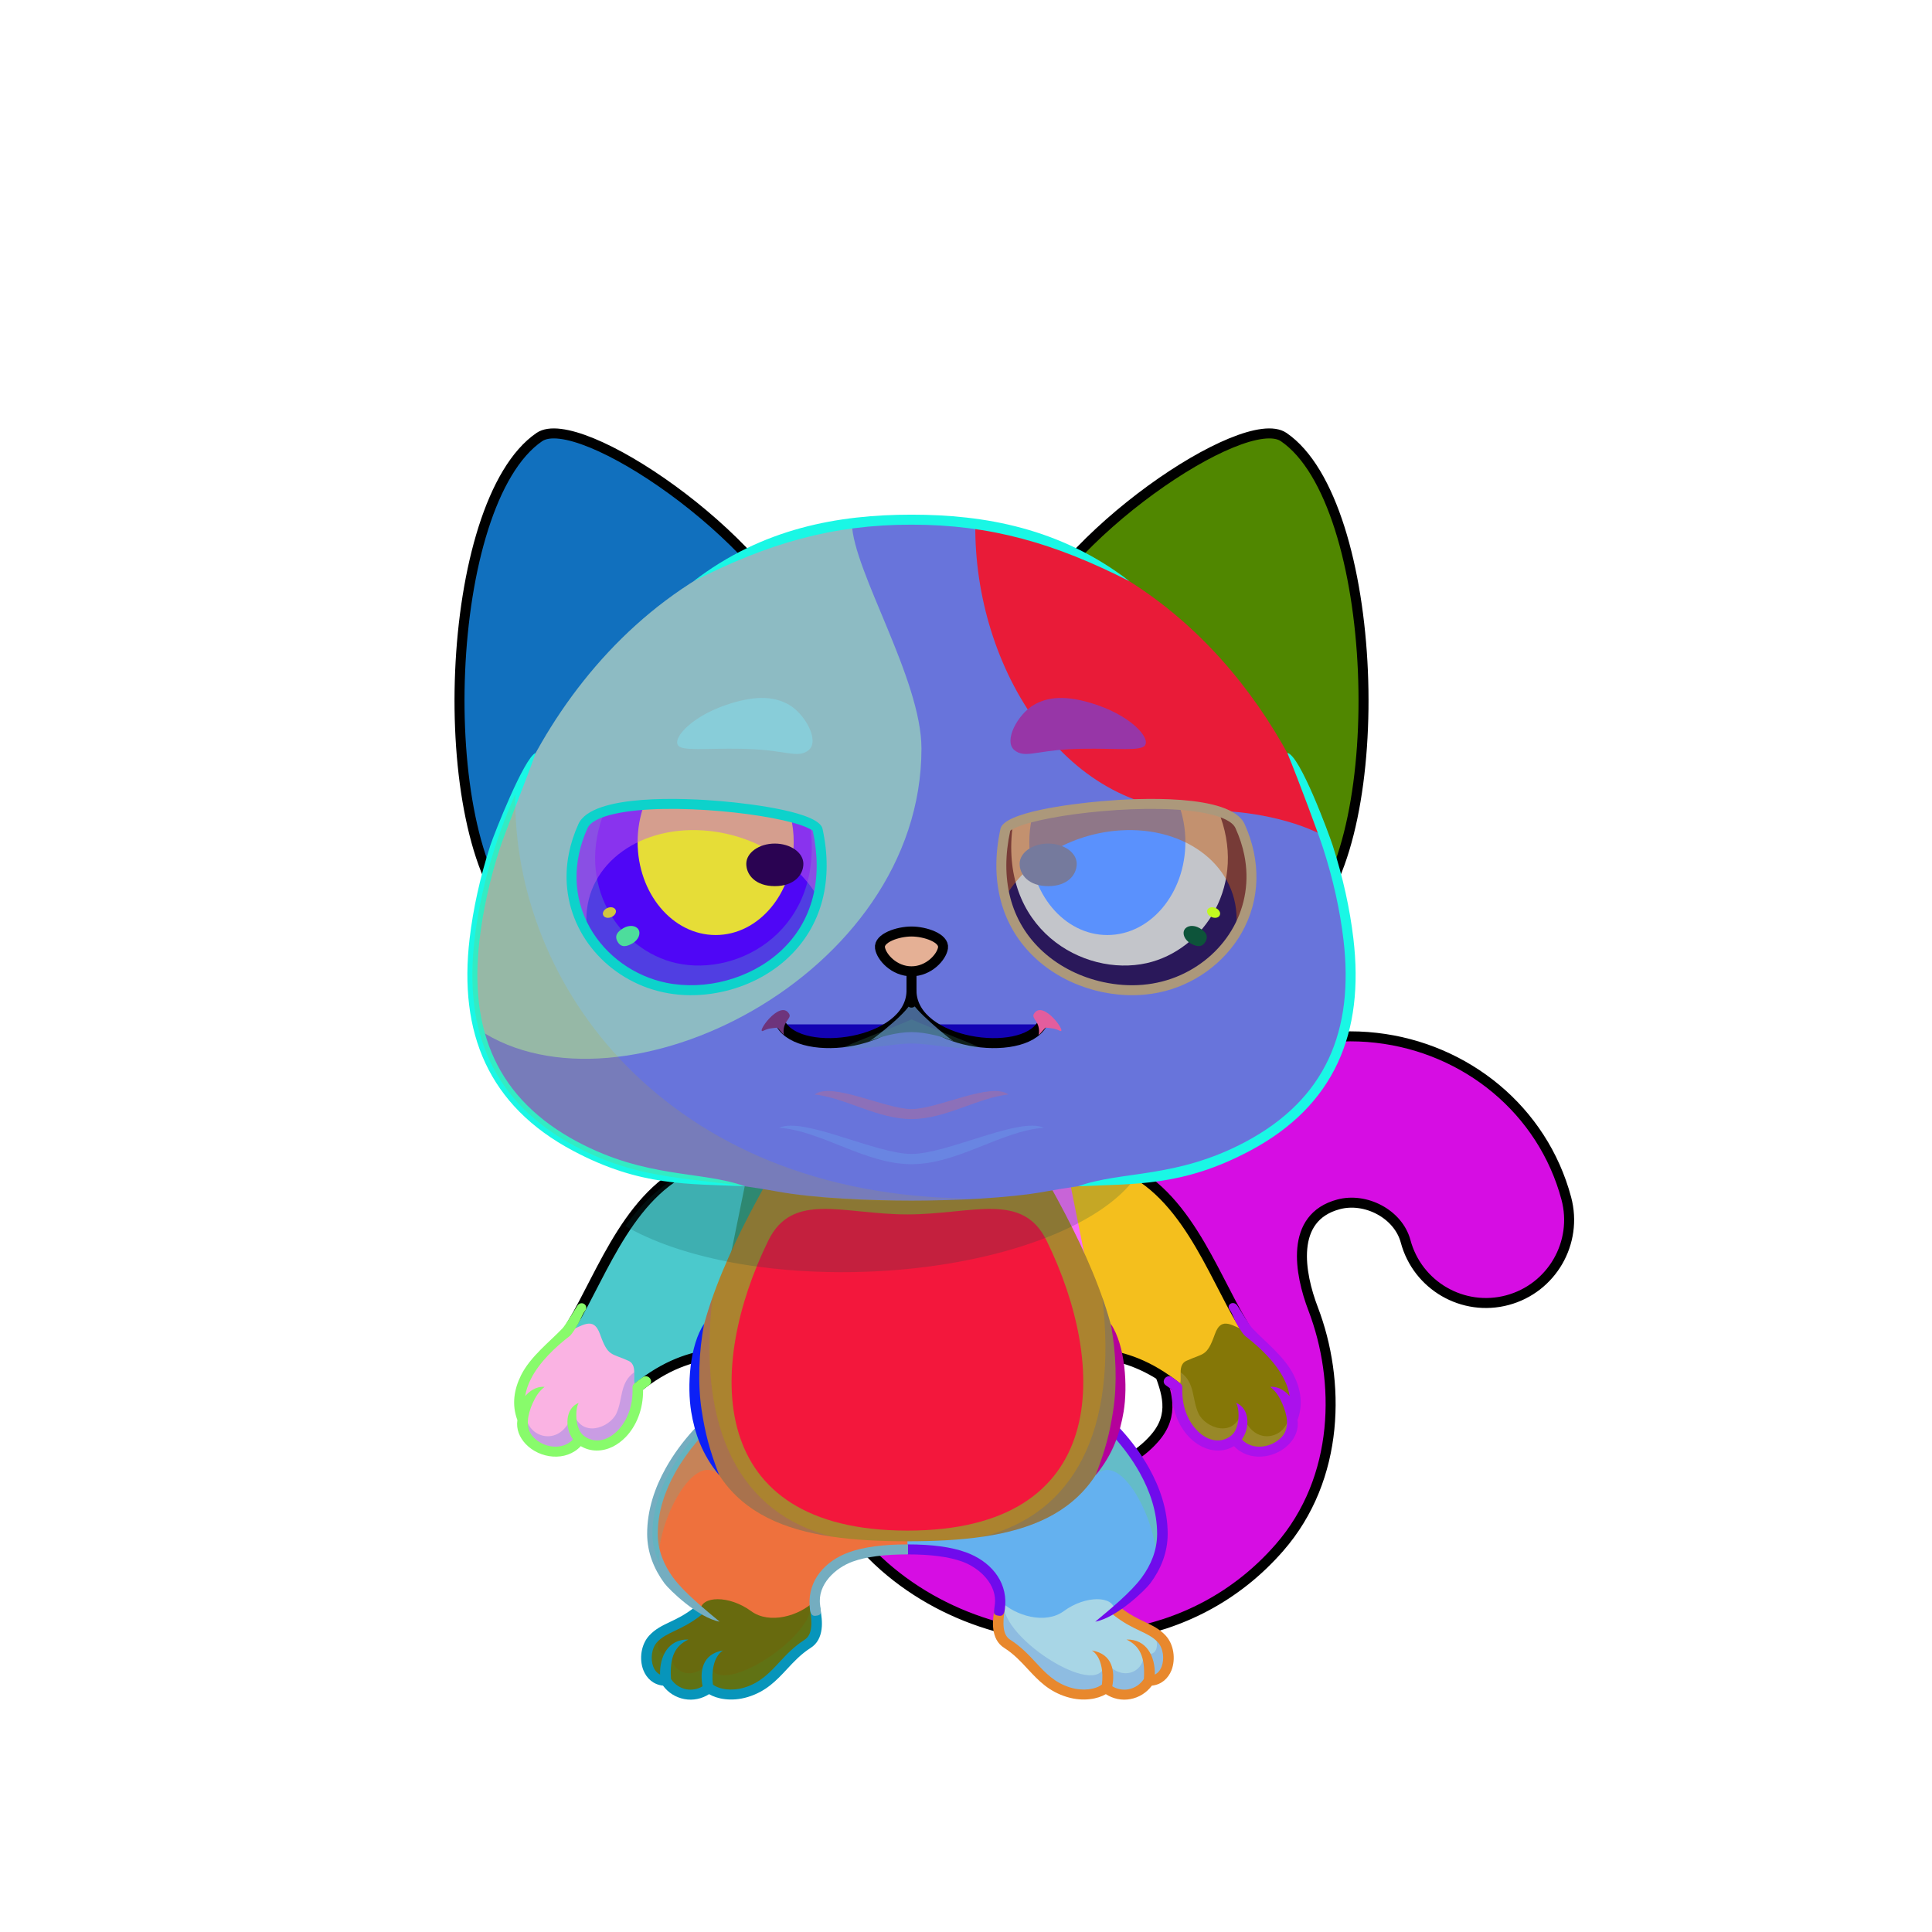 <?xml version="1.0" encoding="UTF-8"?><!DOCTYPE svg PUBLIC "-//W3C//DTD SVG 1.1//EN" "http://www.w3.org/Graphics/SVG/1.1/DTD/svg11.dtd"><!-- Creator: CorelDRAW 2018 (64-Bit) --><svg xmlns="http://www.w3.org/2000/svg" xmlns:xlink="http://www.w3.org/1999/xlink" xml:space="preserve" width="290mm" height="290mm" version="1.1" style="shape-rendering:geometricPrecision; text-rendering:geometricPrecision; image-rendering:optimizeQuality; fill-rule:evenodd; clip-rule:evenodd" viewBox="0 0 29000 29000">
 <defs>
  <style type="text/css">
   <![CDATA[
    .str0 {stroke:black;stroke-width:150;stroke-linecap:round;stroke-linejoin:round;stroke-miterlimit:22.926}
    .fil3 {fill:none}
    .fil41 {fill:white}
    .fil33 {fill:black}
    .fil30 {fill:#1A1A1A}
    .fil42 {fill:black;fill-rule:nonzero}
    .fil5 {fill:black;fill-rule:nonzero}
    .fil29 {fill:black;fill-opacity:0.149}
    .fil2 {fill:black;fill-opacity:0.2}
    .fil21 {fill:#A40E0D;fill-opacity:0.2}
    .fil32 {fill:black;fill-rule:nonzero;fill-opacity:0.2}
    .fil31 {fill:black;fill-rule:nonzero;fill-opacity:0.4}
    .fil40 {fill:black;fill-opacity:0.502}
    .fil14 {fill:url(#id0)}
    .fil11 {fill:url(#id1)}
    .fil35 {fill:url(#id2)}
    .fil45 {fill:url(#id3)}
    .fil39 {fill:url(#id4)}
    .fil34 {fill:url(#id5)}
    .fil43 {fill:url(#id6)}
    .fil37 {fill:url(#id7)}
    .fil44 {fill:url(#id8)}
    .fil38 {fill:url(#id9)}
    .fil36 {fill:url(#id10)}
    .fil26 {fill:url(#id11)}
    .fil28 {fill:url(#id12)}
    .fil8 {fill:url(#id13)}
    .fil4 {fill:url(#id14)}
    .fil6 {fill:url(#id15)}
    .fil18 {fill:url(#id16)}
    .fil23 {fill:url(#id17)}
    .fil27 {fill:url(#id18)}
    .fil7 {fill:url(#id19)}
    .fil0 {fill:url(#id20)}
    .fil10 {fill:url(#id21)}
    .fil13 {fill:url(#id22)}
    .fil1 {fill:url(#id23)}
    .fil16 {fill:url(#id24)}
    .fil9 {fill:url(#id25)}
    .fil15 {fill:url(#id26)}
    .fil25 {fill:url(#id27)}
    .fil20 {fill:url(#id28)}
    .fil22 {fill:url(#id29)}
    .fil19 {fill:url(#id30)}
    .fil12 {fill:url(#id31)}
    .fil24 {fill:url(#id32)}
    .fil17 {fill:url(#id33)}
   ]]>
  </style>
  <linearGradient id="id0" gradientUnits="userSpaceOnUse" x1="7795.38" y1="20829.14" x2="9581.3" y2="20829.14">
   <stop offset="0" style="stop-opacity:1; stop-color:white"/>
   <stop offset="1" style="stop-opacity:1; stop-color:#F8F8F8"/>
  </linearGradient>
  <linearGradient id="id1" gradientUnits="userSpaceOnUse" xlink:href="#id0" x1="17660.62" y1="20829.14" x2="19446.04" y2="20829.14">
  </linearGradient>
  <linearGradient id="id2" gradientUnits="userSpaceOnUse" x1="18278.72" y1="13541.78" x2="15239.28" y2="13177.4">
   <stop offset="0" style="stop-opacity:1; stop-color:black"/>
   <stop offset="1" style="stop-opacity:1; stop-color:#3D250E"/>
  </linearGradient>
  <linearGradient id="id3" gradientUnits="userSpaceOnUse" x1="10426.49" y1="12097.66" x2="11058.21" y2="14004.3">
   <stop offset="0" style="stop-opacity:1; stop-color:black"/>
   <stop offset="0.412" style="stop-opacity:1; stop-color:#260829"/>
   <stop offset="1" style="stop-opacity:1; stop-color:#4D00E6"/>
  </linearGradient>
  <linearGradient id="id4" gradientUnits="userSpaceOnUse" xlink:href="#id3" x1="16937.51" y1="12097.66" x2="16305.79" y2="14004.3">
  </linearGradient>
  <linearGradient id="id5" gradientUnits="userSpaceOnUse" xlink:href="#id2" x1="9064" y1="13359.59" x2="12146" y2="13359.59">
  </linearGradient>
  <linearGradient id="id6" gradientUnits="userSpaceOnUse" x1="10804.52" y1="14818.02" x2="10257.02" y2="11905.18">
   <stop offset="0" style="stop-opacity:1; stop-color:#278FD9"/>
   <stop offset="0.529" style="stop-opacity:1; stop-color:#132380"/>
   <stop offset="1" style="stop-opacity:1; stop-color:#230040"/>
  </linearGradient>
  <linearGradient id="id7" gradientUnits="userSpaceOnUse" xlink:href="#id6" x1="16559.48" y1="14818.02" x2="17106.98" y2="11905.18">
  </linearGradient>
  <linearGradient id="id8" gradientUnits="userSpaceOnUse" x1="9056.09" y1="12913.9" x2="12213.62" y2="13365.58">
   <stop offset="0" style="stop-opacity:1; stop-color:#002288"/>
   <stop offset="0.549" style="stop-opacity:1; stop-color:#3DE2FF"/>
   <stop offset="1" style="stop-opacity:1; stop-color:#003F88"/>
  </linearGradient>
  <linearGradient id="id9" gradientUnits="userSpaceOnUse" xlink:href="#id8" x1="18307.91" y1="12913.9" x2="15150.38" y2="13365.58">
  </linearGradient>
  <linearGradient id="id10" gradientUnits="userSpaceOnUse" x1="13326.34" y1="13982.22" x2="13326.34" y2="14579.74">
   <stop offset="0" style="stop-opacity:1; stop-color:#FFCCCC"/>
   <stop offset="1" style="stop-opacity:1; stop-color:#DB9092"/>
  </linearGradient>
  <linearGradient id="id11" gradientUnits="userSpaceOnUse" x1="13682" y1="7800.33" x2="13682" y2="18021.67">
   <stop offset="0" style="stop-opacity:1; stop-color:#FFFBF5"/>
   <stop offset="0.71" style="stop-opacity:1; stop-color:#F6F5F4"/>
   <stop offset="1" style="stop-opacity:1; stop-color:#9C9A99"/>
  </linearGradient>
  <linearGradient id="id12" gradientUnits="userSpaceOnUse" x1="10460.89" y1="15893.27" x2="10460.89" y2="7861.06">
   <stop offset="0" style="stop-opacity:1; stop-color:#422911"/>
   <stop offset="0.502" style="stop-opacity:1; stop-color:#7A5839"/>
   <stop offset="1" style="stop-opacity:1; stop-color:#CC8B4E"/>
  </linearGradient>
  <linearGradient id="id13" gradientUnits="userSpaceOnUse" x1="11161.56" y1="21252.19" x2="12252.43" y2="24220.03">
   <stop offset="0" style="stop-opacity:1; stop-color:#422911"/>
   <stop offset="0.671" style="stop-opacity:1; stop-color:#7A5839"/>
   <stop offset="1" style="stop-opacity:1; stop-color:#7A5839"/>
  </linearGradient>
  <linearGradient id="id14" gradientUnits="userSpaceOnUse" x1="11260.88" y1="25416.61" x2="10693.99" y2="23773.38">
   <stop offset="0" style="stop-opacity:1; stop-color:#FFFBF5"/>
   <stop offset="0.459" style="stop-opacity:1; stop-color:#F6F5F4"/>
   <stop offset="1" style="stop-opacity:1; stop-color:#9C9A99"/>
  </linearGradient>
  <linearGradient id="id15" gradientUnits="userSpaceOnUse" xlink:href="#id14" x1="16547.84" y1="25416.61" x2="15980.83" y2="23773.38">
  </linearGradient>
  <linearGradient id="id16" gradientUnits="userSpaceOnUse" x1="7711.46" y1="7352.38" x2="11743.95" y2="9043.65">
   <stop offset="0" style="stop-opacity:1; stop-color:#C1864F"/>
   <stop offset="1" style="stop-opacity:1; stop-color:#FFB46E"/>
  </linearGradient>
  <linearGradient id="id17" gradientUnits="userSpaceOnUse" xlink:href="#id16" x1="19653.06" y1="7352.38" x2="15620.57" y2="9043.65">
  </linearGradient>
  <linearGradient id="id18" gradientUnits="userSpaceOnUse" xlink:href="#id12" x1="17258.73" y1="12550.16" x2="17258.73" y2="7870.23">
  </linearGradient>
  <linearGradient id="id19" gradientUnits="userSpaceOnUse" xlink:href="#id13" x1="14983.75" y1="21252.19" x2="16076.75" y2="24220.03">
  </linearGradient>
  <linearGradient id="id20" gradientUnits="userSpaceOnUse" xlink:href="#id12" x1="14119.62" y1="23495.25" x2="21557.66" y2="16642.37">
  </linearGradient>
  <linearGradient id="id21" gradientUnits="userSpaceOnUse" x1="18716.58" y1="20237.17" x2="15396.51" y2="19808.67">
   <stop offset="0" style="stop-opacity:1; stop-color:#FFFBF5"/>
   <stop offset="0.49" style="stop-opacity:1; stop-color:#F6F5F4"/>
   <stop offset="1" style="stop-opacity:1; stop-color:#9C9A99"/>
  </linearGradient>
  <linearGradient id="id22" gradientUnits="userSpaceOnUse" x1="8494.68" y1="20152.26" x2="11875.84" y2="19893.58">
   <stop offset="0" style="stop-opacity:1; stop-color:#FFFBF5"/>
   <stop offset="0.522" style="stop-opacity:1; stop-color:#F6F5F4"/>
   <stop offset="1" style="stop-opacity:1; stop-color:#9C9A99"/>
  </linearGradient>
  <linearGradient id="id23" gradientUnits="userSpaceOnUse" x1="23292.73" y1="16873.26" x2="17515.16" y2="18329.66">
   <stop offset="0" style="stop-opacity:1; stop-color:#FFFBF5"/>
   <stop offset="0.369" style="stop-opacity:1; stop-color:#F6F5F4"/>
   <stop offset="1" style="stop-opacity:1; stop-color:#C7B6A3"/>
  </linearGradient>
  <linearGradient id="id24" gradientUnits="userSpaceOnUse" x1="13620.75" y1="22975" x2="13620.75" y2="18146.42">
   <stop offset="0" style="stop-opacity:1; stop-color:#FFFBF5"/>
   <stop offset="0.431" style="stop-opacity:1; stop-color:#F6F5F4"/>
   <stop offset="1" style="stop-opacity:1; stop-color:#9C9A99"/>
  </linearGradient>
  <linearGradient id="id25" gradientUnits="userSpaceOnUse" x1="16262.48" y1="17584.43" x2="17373.36" y2="20686.28">
   <stop offset="0" style="stop-opacity:1; stop-color:#422911"/>
   <stop offset="0.769" style="stop-opacity:1; stop-color:#7A5839"/>
   <stop offset="1" style="stop-opacity:1; stop-color:#7A5839"/>
  </linearGradient>
  <linearGradient id="id26" gradientUnits="userSpaceOnUse" x1="13620.35" y1="17674" x2="13620.35" y2="23135">
   <stop offset="0" style="stop-opacity:1; stop-color:#422911"/>
   <stop offset="0.502" style="stop-opacity:1; stop-color:#7A5839"/>
   <stop offset="1" style="stop-opacity:1; stop-color:#7A5839"/>
  </linearGradient>
  <linearGradient id="id27" gradientUnits="userSpaceOnUse" x1="17194.81" y1="10003.52" x2="18902.57" y2="9566.49">
   <stop offset="0" style="stop-opacity:1; stop-color:#FFD9D9"/>
   <stop offset="1" style="stop-opacity:1; stop-color:#FFE3E3"/>
  </linearGradient>
  <linearGradient id="id28" gradientUnits="userSpaceOnUse" xlink:href="#id27" x1="10169.71" y1="10003.52" x2="8461.95" y2="9566.49">
  </linearGradient>
  <linearGradient id="id29" gradientUnits="userSpaceOnUse" x1="19234.43" y1="13897.08" x2="16983.13" y2="7274.67">
   <stop offset="0" style="stop-opacity:1; stop-color:#422911"/>
   <stop offset="0.541" style="stop-opacity:1; stop-color:#875E39"/>
   <stop offset="1" style="stop-opacity:1; stop-color:#CC8B4E"/>
  </linearGradient>
  <linearGradient id="id30" gradientUnits="userSpaceOnUse" x1="8123.11" y1="8808.55" x2="10277.05" y2="12338.98">
   <stop offset="0" style="stop-opacity:1; stop-color:#FFD9D9"/>
   <stop offset="1" style="stop-opacity:1; stop-color:#FF8C8C"/>
  </linearGradient>
  <linearGradient id="id31" gradientUnits="userSpaceOnUse" xlink:href="#id25" x1="10979.22" y1="17584.43" x2="9868.34" y2="20686.28">
  </linearGradient>
  <linearGradient id="id32" gradientUnits="userSpaceOnUse" xlink:href="#id30" x1="19241.41" y1="8808.55" x2="17087.47" y2="12338.98">
  </linearGradient>
  <linearGradient id="id33" gradientUnits="userSpaceOnUse" xlink:href="#id29" x1="8130.09" y1="13897.08" x2="10381.39" y2="7274.67">
  </linearGradient>
 </defs>
 <g id="Tail">
  <g id="_2505838519808">
   <path class="fil0" d="M12139.64 21526c-108,-680 356,-1318 1035,-1426 680,-108 1318,356 1426,1035 72,449 615,757 1013,871 277,80 569,104 842,61 324,-52 634,-203 873,-476 315,-359 185,-698 48,-1055 -333,-871 -681,-1781 -6,-3132 633,-1266 1884,-1986 3288,-1826 1347,153 2497,1082 2852,2410 178,666 -218,1350 -884,1528 -666,178 -1350,-218 -1528,-884 -111,-412 -602,-663 -1007,-554 -739,197 -584,1038 -381,1569 411,1074 408,2538 -507,3585 -653,748 -1490,1157 -2357,1296 -1260,201 -2607,-168 -3570,-1011 -591,-519 -1010,-1199 -1137,-1991z" style="fill:#bb55a9"/>
   <path class="fil1" d="M17312.64 17404c633,-1266 1884,-1986 3288,-1826 1347,153 2497,1082 2852,2410 178,666 -218,1350 -884,1528 -666,178 -1350,-218 -1528,-884 -111,-412 -602,-663 -1007,-554 -739,197 -584,1038 -381,1569 -1404,-333 -610,-3081 -2340,-2243z" style="fill:#dece24"/>
   <path class="fil2" d="M12139.64 21526c-51,-321 26,-633 192,-884l227 -137c304,-15 813,942 1117,927 875,2545 4568,3180 6172,593 -119,430 -326,844 -644,1207 -653,748 -1490,1157 -2357,1296 -1260,201 -2607,-168 -3570,-1011 -591,-519 -1010,-1199 -1137,-1991z" style="fill:#333191"/>
   <path class="fil2" d="M23498.64 18675c-20,64 -45,127 -75,187 20,-67 45,-129 75,-187zm-75 188c-154,311 -436,557 -797,653 -666,178 -1350,-218 -1528,-884 -111,-412 -602,-663 -1007,-554 -372,99 -517,362 -544,666l0 0c-70,-634 533,-1204 1070,-1107 893,163 894,897 1378,1194 482,295 900,330 1428,32z" style="fill:#e901c5"/>
   <path class="fil3 str0" d="M12139.64 21526c-108,-680 356,-1318 1035,-1426 680,-108 1318,356 1426,1035 72,449 615,757 1013,871 277,80 569,104 842,61 324,-52 634,-203 873,-476 315,-359 185,-698 48,-1055 -333,-871 -681,-1781 -6,-3132 633,-1266 1884,-1986 3288,-1826 1347,153 2497,1082 2852,2410 178,666 -218,1350 -884,1528 -666,178 -1350,-218 -1528,-884 -111,-412 -602,-663 -1007,-554 -739,197 -584,1038 -381,1569 411,1074 408,2538 -507,3585 -653,748 -1490,1157 -2357,1296 -1260,201 -2607,-168 -3570,-1011 -591,-519 -1010,-1199 -1137,-1991z" style="fill:#d60de3"/>
  </g>
 </g>
 <g id="Feet">
  <g id="_2505838515776">
   <g>
    <path class="fil4" d="M9997.02 25230c131,214 427,285 646,106 75,70 293,145 557,65 434,-131 537,-461 900,-710 234,-159 131,-477 121,-668 -385,340 -829,-165 -1139,-248 -396,-102 -780,158 -566,413 -209,95 -549,237 -711,411 -179,192 -128,631 192,631z" style="fill:#686a0e"/>
    <path class="fil2" d="M9997 25230c131,214 427,285 646,106 75,70 293,145 557,65 434,-131 548,-492 921,-726 167,-103 144,-387 109,-573 -18,-14 -38,-27 -58,-38 64,533 -1529,1528 -1517,860 -226,342 -630,186 -576,-150 -134,134 -287,-14 -151,-274 -193,62 -228,288 -221,441 18,153 112,289 290,289z" style="fill:#43922e"/>
    <path class="fil5" d="M10423 24128c34,-26 84,-22 112,10 28,31 23,79 -10,105 -152,120 -282,182 -395,236 -105,50 -194,92 -266,169 -85,92 -102,256 -58,370 19,49 52,94 102,118 -8,-269 121,-534 425,-526 -197,95 -284,253 -261,592 52,79 134,137 232,155 84,15 170,-2 242,-45 -42,-218 -12,-484 306,-538 -148,98 -173,330 -151,511 33,29 104,60 200,72 80,9 173,4 274,-27 235,-71 374,-219 519,-375 110,-118 222,-239 384,-342 59,-38 87,-102 96,-176 12,-85 0,-183 -15,-274 -14,-98 139,-119 154,-22 17,102 33,212 19,314 -15,114 -61,216 -166,282 -144,92 -250,206 -353,317 -159,171 -313,335 -589,419 -126,38 -243,44 -342,32 -98,-11 -181,-41 -239,-75 -109,70 -239,98 -369,74 -131,-24 -247,-98 -322,-202 -144,-15 -245,-107 -295,-232 -65,-166 -36,-387 89,-521 91,-98 193,-147 313,-204 106,-50 226,-108 364,-217z" style="fill:#0795bb"/>
   </g>
   <g>
    <path class="fil6" d="M17245 25230c-131,214 -427,285 -646,106 -76,70 -294,145 -557,65 -434,-131 -538,-461 -901,-710 -233,-159 -131,-477 -120,-668 385,340 828,-165 1138,-248 396,-102 780,158 566,413 210,95 550,237 712,411 179,192 128,631 -192,631z" style="fill:#a8d6e6"/>
    <path class="fil2" d="M17245 25230c-131,214 -427,285 -646,106 -76,70 -294,145 -557,65 -434,-131 -548,-492 -923,-726 -165,-103 -143,-387 -109,-573 19,-14 39,-27 60,-38 -64,533 1529,1528 1516,860 226,342 631,186 577,-150 134,134 286,-14 151,-274 193,62 227,288 221,441 -18,153 -112,289 -290,289z" style="fill:#2a59cf"/>
    <path class="fil5" d="M16818 24128c-33,-26 -83,-22 -111,10 -29,31 -24,79 9,105 152,120 282,182 395,236 106,50 194,92 266,169 86,92 103,256 59,370 -19,49 -52,94 -102,118 7,-269 -122,-534 -425,-526 196,95 283,253 261,592 -52,79 -134,137 -233,155 -83,15 -169,-2 -241,-45 40,-218 11,-484 -306,-538 147,98 173,330 150,511 -33,29 -103,60 -200,72 -79,9 -173,4 -275,-27 -234,-71 -372,-219 -517,-375 -110,-118 -223,-239 -384,-342 -61,-38 -87,-102 -97,-176 -11,-85 -1,-183 14,-274 16,-98 -137,-119 -152,-22 -17,102 -33,212 -19,314 15,114 60,216 166,282 144,92 250,206 352,317 160,171 312,335 590,419 126,38 243,44 341,32 99,-11 181,-41 240,-75 109,70 238,98 368,74 132,-24 246,-98 323,-202 144,-15 245,-107 295,-232 64,-166 36,-387 -89,-521 -91,-98 -194,-147 -313,-204 -106,-50 -227,-108 -365,-217z" style="fill:#e8882d"/>
   </g>
  </g>
 </g>
 <g id="Legs">
  <g id="_2505838510656">
   <g>
    <path class="fil7" d="M13612.51 23259c453,0 1465.47,183 1406.47,776 227,222 674,350 948,149 330,-243 753,-232 762,-12 391,-265 717,-701 719,-1146 2,-860 -704,-1598 -1025,-1838 -657,860 -1564.47,1269 -2810.47,1328l0 743z" style="fill:#64b1ef"/>
    <path class="fil2" d="M17335 23490c71,-148 112,-305 113,-464 2,-775 -572,-1451 -919,-1752l-166 727c27,48 55,95 83,143 410,-413 1002,879 889,1346z" style="fill:#67e631"/>
    <path class="fil5" d="M15005 24254c66,5 77,-66 84,-154 26.12,-385.33 -240.17,-672.43 -589,-799 -220,-80 -506,-119 -879,-119l0 150c354,0 622,36 822,108 259.34,93.69 530.7,344.21 489,650 -10,68 -11,89 -12,105 -4,48 47,56 85,59zm1371 -3006c186,140 505,451 732,859 152,272 262,587 261,919 -1,245 -92,464 -231,653 -163,223 -480,481 -698,663 324,-60 754,-477 828,-578 156,-211 259,-458 259,-738 2,-360 -117,-698 -279,-989 -240,-430 -579,-760 -776,-907 -33.06,39.13 -64.41,77.67 -96,118z" style="fill:#700bec"/>
   </g>
   <g>
    <path class="fil8" d="M13621 23259c-453,0 -1457,183 -1398,776 -228,222 -674,350 -948,149 -330,-243 -754,-232 -762,-12 -392,-265 -719,-701 -720,-1146 -2,-860 705,-1598 1026,-1838 657,860 1555,1269 2802,1328l0 743z" style="fill:#ee713d"/>
    <path class="fil5" d="M12237 24254c-66,5 -79,-66 -85,-154 -22.91,-386.16 237.52,-670.9 589,-799 221,-80 514.47,-119 888.47,-119l0 150c-355,0 -630.47,36 -830.47,108 -260.35,94.05 -530.83,343.23 -489,650 9,68 10,89 11,105 5,48 -46,56 -84,59zm-2104 -2147c-151,272 -261,587 -260,919 1,245 92,464 230,653 163,223 481,481 699,663 -324,-60 -755,-477 -830,-578 -154,-211 -257,-458 -258,-738 -1,-360 116,-698 279,-989 240,-430 579,-760 777,-907l95 118c-283.08,213.07 -560.41,551.94 -732,859z" style="fill:#74adc0"/>
    <path class="fil2" d="M9907 23490c-71,-148 -113,-305 -114,-464 -2,-775 572,-1451 920,-1752l166 727c-27,48 -56,95 -84,143 -410,-413 -1002,879 -888,1346z" style="fill:#2acec5"/>
   </g>
  </g>
 </g>
 <g id="Body">
  <g id="_2505838500160">
   <path class="fil9" d="M16747 17524c1065,345 1497,1586 1960,2350 305,504 -673,1265 -965,1014 -663,-574 -1278,-620 -1786,-543 -785,120 -1431,-1920 -985,-2545 447,-21 1416,-225 1776,-276z" style="fill:#f86bfb"/>
   <path class="fil10" d="M18360 19359c138.24,187.75 211.67,422.47 363,547 248,503 -696,1228 -981,982 -663,-574 -1279,-620 -1787,-543 -220,34 -428,-102 -606,-329 178,-147 800,-151 1172,-610 438,-539 1005,-225 1438,1 143,75 289,-26 401,-48z" style="fill:#73bc01"/>
   <path class="fil2" d="M17674 20830c-637,-518 -1228,-559 -1719,-485 -181,28 -354,-59 -509,-217 -344,-472 797,-1098 1100,-656 276,403 776,847 1175,1126 -2,93 17,193 -47,232l0 0 0 0z" style="fill:#b102bc"/>
   <path class="fil3 str0" d="M16580 20333c359,47 752,200 1162,555 292,251 1221,-509 915,-1013 -464,-763 -887,-2072 -1953,-2417 -95,-31 -627,10 -705,-15" style="fill:#f4bf1d"/>
   <path class="fil11" d="M17662 20836c-33,672 536,1059 876,766 268,397 936,103 856,-293 215,-535 -281,-1036 -671,-1325 -209,-64 -385,-248 -488,44 -121,341 -167,279 -426,398 -173,79 -11,352 -147,410z" style="fill:#857707"/>
   <path class="fil2" d="M17662 20836c-33,672 536,1059 876,766 361,429 964,24 797,-293 -69,297 -550,408 -695,-118 -120,412 -553,237 -650,26 -101,-216 -48,-462 -269,-619 -2,93 17,193 -47,232l0 0 0 1c-2,0 -3,1 -6,2l0 0 0 0 0 0 0 0 -1 1 0 0 0 0c-2,1 -3,2 -5,2z" style="fill:#e8d0ae"/>
   <path class="fil5" d="M17594 20673c-83,-58 -177,63 -94,121 31,21 60,43 89,65 -4,302 105,551 260,712 59,61 125,109 194,144 155,76 330,82 480,-8 222,238 617,191 830,-34 91,-97 143,-221 123,-357 88,-234 48,-463 -55,-673 -141,-282 -427,-498 -622,-704 -36,-37 -192,-286 -228,-345 -61,-79 -172,-9 -111,70 38,48 63,139 103,205 6,12 85,153 131,188 213,164 456,392 583,649 40,81 69,165 81,251 -56,-69 -165,-152 -291,-139 86,67 134,143 181,252 70,158 120,363 -12,503 -151,159 -436,205 -596,33 123,-164 125,-464 -85,-548 58,102 51,374 -58,477 -91,86 -235,119 -381,47 -52,-26 -103,-63 -149,-112 -137,-140 -231,-365 -219,-639 2,-22 -7,-44 -25,-60 -39,-34 -86,-68 -129,-98z" style="fill:#ab11ec"/>
   <path class="fil12" d="M10496 17524c-1066,345 -1497,1586 -1961,2350 -306,504 673,1265 964,1014 664,-574 1280,-620 1787,-543 786,120 1431,-1920 986,-2545 -447,-21 -1416,-225 -1776,-276z" style="fill:#37997c"/>
   <path class="fil13" d="M8882 19359c-137.61,186.9 -212.51,423.62 -364,547 -246,503 698,1228 982,982 664,-574 1279,-620 1786,-543 221,34 430,-102 607,-329 -177,-147 -800,-151 -1173,-610 -437,-539 -1003,-225 -1437,1 -144,75 -290,-26 -401,-48z" style="fill:#c9b60b"/>
   <path class="fil2" d="M9568 20830c637,-518 1227,-559 1718,-485 181,28 355,-59 509,-217 344,-472 -796,-1098 -1099,-656 -276,403 -777,847 -1176,1126 2,93 -17,193 48,232l0 0 0 0z" style="fill:#476fc6"/>
   <path class="fil3 str0" d="M10663 20333c-360,47 -752,200 -1164,555 -291,251 -1220,-509 -914,-1013 463,-763 888,-2072 1952,-2417 96,-31 618,101 697,76" style="fill:#4bc9cc"/>
   <path class="fil14" d="M9580 20836c32,672 -536,1059 -877,766 -267,397 -935,103 -856,-293 -214,-535 282,-1036 671,-1325 210,-64 385,-248 489,44 121,341 166,279 426,398 173,79 11,352 147,410z" style="fill:#fab3e3"/>
   <path class="fil2" d="M9580 20836c32,672 -536,1059 -877,766 -360,429 -964,24 -797,-293 69,297 551,408 696,-118 119,412 552,237 650,26 100,-216 47,-462 268,-619 2,93 -17,193 48,232l0 0 0 1c2,0 3,1 5,2l0 0 0 0 0 0 0 0 0 1 1 0 0 0c1,1 3,2 6,2z" style="fill:#0743e1"/>
   <path class="fil5" d="M9647 20673c84,-58 178,63 93,121 -29,21 -59,43 -87,65 4,302 -106,551 -261,712 -59,61 -125,109 -193,144 -155,76 -331,82 -481,-8 -221,238 -617,191 -829,-34 -91,-97 -143,-221 -123,-357 -88,-234 -49,-463 55,-673 141,-282 426,-498 622,-704 36,-37 191,-286 227,-345 62,-79 173,3 112,82 -38,48 -65,127 -103,193 -6,12 -86,153 -131,188 -213,164 -456,392 -583,649 -40,81 -70,165 -82,251 56,-69 165,-152 291,-139 -85,67 -133,143 -182,252 -68,158 -119,363 14,503 150,159 436,205 595,33 -122,-164 -124,-464 85,-548 -58,102 -50,374 59,477 91,86 235,119 380,47 52,-26 103,-63 150,-112 135,-140 231,-365 219,-639 -2,-22 6,-44 24,-60 39,-34 86,-68 129,-98z" style="fill:#88fb6b"/>
   <path class="fil15" d="M13621 23135c-1638,0 -2912,-291 -3167,-1956 -154,-1003 401,-2260 1028,-3384 8,-12 14,-109 20,-121 671,81 1364,124 2119,143 754,-19 1446,-62 2118,-143 6,11 12,106 17,116 629,1125 1185,2384 1032,3389 -256,1665 -1529,1956 -3167,1956z" style="fill:#ab832f"/>
   <path class="fil2" d="M12498 23067c-1075,-156 -1851,-629 -2044,-1888 -80,-519 30,-1106 242,-1707 -236,2001 425,3257 1802,3595z" style="fill:#a22dc5"/>
   <path class="fil5" d="M10795 22144c-264,-321 -368,-641 -420,-954 -62,-377 -25,-998 195,-1320 -82,421 -98,905 -38,1298 53,341 110,572 263,976z" style="fill:#0c20f6"/>
   <path class="fil2" d="M14744 23067c1075,-156 1850,-629 2044,-1888 79,-519 -31,-1106 -242,-1707 236,2001 -426,3257 -1802,3595z" style="fill:#2853c3"/>
   <path class="fil5" d="M16446 22144c265,-321 367,-641 420,-954 63,-377 26,-998 -194,-1320 82,421 98,905 38,1298 -53,341 -110,572 -264,976z" style="fill:#b4019b"/>
   <path class="fil16" d="M13621 18228.67c-964,0 -1725,-350 -2089,394 -926,1890 -959,4352.33 2089,4352.33 3046,0 3015,-2462.33 2089,-4352.33 -364,-744 -1125,-394 -2089,-394z" style="fill:#f3173c"/>
   <path class="fil2" d="M10908.65 18935.13l0.01 -0.01c-607.8,-120.48 -1129.41,-303.56 -1522.85,-531.61 282.7,-390.66 632.72,-724.98 1110.19,-879.51 205.45,29.11 609.25,108.03 1001.18,174.35 1.63,-11.99 3.23,-21.16 4.82,-24.35 671,81 1364,124 2119,143 754,-19 1446,-62 2118,-143 1.65,3.03 3.3,12.43 4.93,24.67 392.51,-66.38 797.29,-145.52 1003.07,-174.67 109.47,35.46 212.14,80.53 308.96,133.43 -192.97,279.81 -529.1,536.24 -970.23,752.65 -11.93,5.85 -23.95,11.67 -36.04,17.47l-2.96 1.43c-128.48,61.49 -265.53,119.63 -410.25,174.04l-3.55 1.33c-27.73,10.41 -55.76,20.68 -84.04,30.81l-5.56 1.97c-12.41,4.43 -24.87,8.84 -37.38,13.22l-12.04 4.17c-10.8,3.75 -21.63,7.5 -32.51,11.21l-12.01 4.07c-11.05,3.75 -22.13,7.48 -33.26,11.18l-12.71 4.2c-10.7,3.54 -21.41,7.06 -32.18,10.56l-15.07 4.86 -29.54 9.45 -19.16 6.02 -26.23 8.18 -20.57 6.31 -25.93 7.87 -23.06 6.9 -21.3 6.31 -26.22 7.65 -22.71 6.54 -23.47 6.67 -23.73 6.66 -25.49 7.06 -21.42 5.85 -27.95 7.54 -18.2 4.84 -31.64 8.31 -16.16 4.18 -33.08 8.45 -15.25 3.83 -33.27 8.28 -5.75 1.43 0 -0.03c-615.62,151.03 -1314.92,242.76 -2053.04,255.53 -558.47,9.65 -1089.56,-26.84 -1574.91,-101.46l-0.82 -0.12c-15.61,-2.4 -31.15,-4.85 -46.67,-7.33l-5.45 -0.87c-14.68,-2.36 -29.3,-4.76 -43.89,-7.18l-8.27 -1.37c-13.23,-2.21 -26.42,-4.46 -39.58,-6.73l-15.92 -2.77c-11.64,-2.03 -23.26,-4.08 -34.84,-6.16l-18.09 -3.28 -22.24 -4.09 -31.47 -5.9 -16.86 -3.21c-11,-2.1 -21.96,-4.25 -32.89,-6.39l-12.45 -2.44z" style="fill:#0d4a48"/>
  </g>
 </g>
 <g id="Head">
  <g id="_2505837817296">
   <g>
    <path class="fil17" d="M7736.83 13799.52c-1248.59,-1271.32 -1084.07,-6253.49 359.07,-7239.12 589.75,-402.78 3403.46,1505.37 3959.53,3023.4 -1294.57,1227.05 -3024.02,2988.68 -4318.6,4215.72z" style="fill:#f72eb0"/>
    <path class="fil18" d="M7399.98 7533.27c182.99,-437.59 415.13,-781.1 695.92,-972.87 589.75,-402.78 3403.46,1505.37 3959.53,3023.4 -104.28,98.84 -211.43,201.21 -320.9,306.43 -736.81,-1478.22 -3353.57,-3201.94 -3911.43,-2817.21 -157.23,108.43 -298.25,265.34 -423.12,460.25z" style="fill:#5a2c81"/>
    <path class="fil19" d="M10881.51 10231.43c-23.97,-978.45 -1258.36,-2478.08 -2589.67,-2540.94 -816.04,1418.06 -773.38,3777.63 -319.9,5133.85 596.31,-735.88 1467.78,-1856.28 2909.57,-2592.91z" style="fill:#027bf3"/>
    <path class="fil20" d="M10300 10643c193,-1207 -807,-2406 -1281,-2071 -482,341 117,994 372,1378 -220,-223 -792,-618 -1021,-193 -242,451 215,733 673,1051 268,-93 1020,-166 1257,-165z" style="fill:#d14f6d"/>
    <path class="fil21" d="M10881.51 10231.43c-23.97,-978.45 -1258.36,-2478.08 -2589.67,-2540.94 930.62,436.83 2349.72,2105.09 682.41,3790.15 478.5,-197.19 1265.71,-921.43 1907.26,-1249.21z" style="fill:#b2a742"/>
    <path class="fil3 str0" d="M7736.83 13799.52c-1248.59,-1271.32 -1084.07,-6253.49 359.07,-7239.12 589.75,-402.78 3403.46,1505.37 3959.53,3023.4 -1294.57,1227.05 -3024.02,2988.68 -4318.6,4215.72z" style="fill:#1170be"/>
   </g>
   <g>
    <path class="fil22" d="M19627.69 13799.52c1248.59,-1271.32 1084.07,-6253.49 -359.07,-7239.12 -589.75,-402.78 -3403.46,1505.37 -3959.53,3023.4 1294.57,1227.05 3024.02,2988.68 4318.6,4215.72z" style="fill:#2b4347"/>
    <path class="fil23" d="M19964.54 7533.27c-182.99,-437.59 -415.13,-781.1 -695.92,-972.87 -589.75,-402.78 -3403.46,1505.37 -3959.53,3023.4 104.28,98.84 211.43,201.21 320.9,306.43 736.81,-1478.22 3353.57,-3201.94 3911.43,-2817.21 157.23,108.43 298.25,265.34 423.12,460.25z" style="fill:#733a2e"/>
    <path class="fil24" d="M16483.01 10231.43c23.97,-978.45 1258.36,-2478.08 2589.67,-2540.94 816.04,1418.06 773.38,3777.63 319.9,5133.85 -596.31,-735.88 -1467.78,-1856.28 -2909.57,-2592.91z" style="fill:#25b53b"/>
    <path class="fil25" d="M17064.52 10643c-193,-1207 807,-2406 1281,-2071 482,341 -117,994 -372,1378 220,-223 792,-618 1021,-193 242,451 -215,733 -673,1051 -268,-93 -1020,-166 -1257,-165z" style="fill:#e5fa79"/>
    <path class="fil21" d="M16483.01 10231.43c23.97,-978.45 1258.36,-2478.08 2589.67,-2540.94 -930.62,436.83 -2349.72,2105.09 -682.41,3790.15 -478.5,-197.19 -1265.71,-921.43 -1907.26,-1249.21z" style="fill:#9e5635"/>
    <path class="fil3 str0" d="M19627.69 13799.52c1248.59,-1271.32 1084.07,-6253.49 -359.07,-7239.12 -589.75,-402.78 -3403.46,1505.37 -3959.53,3023.4 1294.57,1227.05 3024.02,2988.68 4318.6,4215.72z" style="fill:#508700"/>
   </g>
   <path class="fil26" d="M13682 18021.67c-609.81,0 -1455.77,-34.44 -2012.32,-136.67 -1264.3,-232.23 -2004,-130.79 -3033.33,-677.85 -1240.19,-659.13 -1677.42,-1720.98 -1512.69,-3110.65 321.63,-2713.33 2701.42,-6296.17 6558.34,-6296.17 3888.67,0 6236.71,3582.84 6558.34,6296.17 164.73,1389.67 -272.5,2451.52 -1512.69,3110.65 -1029.33,547.06 -1769.03,445.62 -3033.33,677.85 -556.55,102.23 -1402.51,136.67 -2012.32,136.67z" style="fill:#6874db"/>
   <path class="fil27" d="M19877.93 12550.16c-546.78,-297.07 -1338.97,-392.69 -1686.93,-374.16 -2203.84,117.36 -3574.26,-2166.83 -3551.19,-4305.77 2758.96,409.23 4502.07,2559.64 5238.12,4679.93z" style="fill:#e91b38"/>
   <path class="fil28" d="M12786.93 7861.06c22.94,714.54 1044.49,2334.12 1044.49,3374.94 0,3421.83 -4516.22,5645.3 -6645.15,4218.72 -103.48,-408.8 -121.36,-862.64 -62.61,-1358.22 297.11,-2506.51 2179.14,-5754.77 5663.27,-6235.44z" style="fill:#8dbbc3"/>
   <path class="fil5" d="M13682 7875.33c-1191.32,0 -2152.83,280.37 -3272.86,849.58 1034.31,-796.86 2175.48,-999.58 3272.86,-999.58 1097.38,0 2238.55,202.72 3272.86,999.58 -1120.03,-569.21 -2081.54,-849.58 -3272.86,-849.58zm2499.02 9931.26c852.44,-40.53 1563.68,7.86 2581.79,-533.23 634.89,-337.43 1064.97,-779.37 1315.72,-1315.95 250.02,-535 320.18,-1161.35 236.22,-1869.7 -53.11,-448.14 -156.55,-920.16 -310.34,-1396.26 -53.46,-165.5 -494.19,-1364.32 -681.09,-1389.83 179.6,441.54 464.8,1206.72 538.71,1435.53 150.49,465.88 251.78,928.41 303.9,1368.14 80.75,681.31 14.67,1280.76 -222.76,1788.84 -236.7,506.5 -645.43,925.15 -1250.68,1246.81 -1040.65,553.07 -1846.91,428.97 -2511.47,665.65zm-4998.04 0c-852.44,-40.53 -1563.68,7.86 -2581.79,-533.23 -634.89,-337.43 -1064.97,-779.37 -1315.72,-1315.95 -250.02,-535 -320.18,-1161.35 -236.22,-1869.7 53.11,-448.14 156.55,-920.16 310.34,-1396.26 53.46,-165.5 510.07,-1324.64 681.09,-1389.83 -121.4,354.23 -464.8,1206.72 -538.71,1435.53 -150.49,465.88 -251.78,928.41 -303.9,1368.14 -80.75,681.31 -14.67,1280.76 222.76,1788.84 236.7,506.5 645.43,925.15 1250.68,1246.81 1040.65,553.07 1846.91,428.97 2511.47,665.65z" style="fill:#1af7e5"/>
   <path class="fil29" d="M14557 17988.67c-885.39,67.98 -2031.31,53.55 -2887.32,-103.67 -1264.29,-232.22 -2004.01,-130.8 -3033.33,-677.85 -1240.18,-659.12 -1677.42,-1720.98 -1512.69,-3110.65 82.24,-693.76 286.19,-1444.31 611.61,-2177.34 -49.34,2852.68 2258.51,6036.98 6821.73,6069.51z" style="fill:#cfab06"/>
   <path class="fil30" d="M10205.63 11211.48c125.13,66.65 567.85,5.95 1115.42,35.2 502.74,26.86 668.32,137.26 818.08,11.88 166.49,-139.4 -54.36,-539.82 -294.26,-678.67 -196.9,-113.95 -472.21,-161.1 -949.93,2.79 -564.78,193.77 -841.23,547.9 -689.31,628.8z" style="fill:#88cdd9"/>
   <path class="fil30" d="M17158.89 11211.48c-125.13,66.65 -567.85,5.95 -1115.42,35.2 -502.74,26.86 -668.32,137.26 -818.08,11.88 -166.49,-139.4 54.36,-539.82 294.26,-678.67 196.9,-113.95 472.21,-161.1 949.93,2.79 564.78,193.77 841.23,547.9 689.31,628.8z" style="fill:#9736a7"/>
   <path class="fil31" d="M13682 16797.65c-509.68,0 -989.89,-318.61 -1455,-369.33 266.15,-193.45 1059.1,219.33 1455,219.33 395.9,0 1188.85,-412.78 1455,-219.33 -465.11,50.72 -945.32,369.33 -1455,369.33z" style="fill:#c46987"/>
   <path class="fil32" d="M13682 17474.99c-695.93,0 -1351.61,-502.09 -1986.68,-546.57 363.41,-169.62 1446.11,392.55 1986.68,392.55 540.57,0 1623.27,-562.17 1986.68,-392.55 -635.07,44.48 -1290.75,546.57 -1986.68,546.57z" style="fill:#6ec9fe"/>
   <g>
    <path class="fil3 str0" d="M11724.2 15376.38c298.2,518.55 1932.28,300.05 1957.72,-492.06 25.44,792.11 1659.56,1010.61 1957.76,492.06" style="fill:#1303b3"/>
    <path class="fil33" d="M13681.92 15016.92c0,111.13 552.83,562.89 630.24,612.97 -136.21,-60.34 -406.9,-137.67 -630.24,-137.67 -223.34,0 -493.99,77.33 -630.2,137.67 77.36,-50.05 630.2,-474.73 630.2,-612.97z" style="fill:#466692"/>
   </g>
   <line class="fil3 str0" x1="13682.26" y1="14349.88" x2="13681.96" y2="15049.69"/>
   <path class="fil33" d="M15520.04 15217.02c-46.93,76.9 103.37,111.55 72.4,318.44 -2.31,9.41 96.31,-111.82 104.85,-110.66 84.62,11.62 127.3,6.84 206.64,46.21 134.11,66.53 -245.72,-480.42 -383.89,-253.99z" style="fill:#e35d9d"/>
   <path class="fil33" d="M11844.57 15217.05c46.93,76.89 -109.98,109.57 -79.01,316.45 2.32,9.42 -89.7,-109.85 -98.24,-108.67 -84.62,11.62 -127.3,6.83 -206.63,46.21 -134.12,66.53 245.71,-480.43 383.88,-253.99z" style="fill:#6e347c"/>
   <path class="fil2" d="M13682.26 15663.58c-288.31,0 -725.34,108.86 -1016.21,55.57 263.91,-119.95 752.3,-298.1 1016.21,-418.05 263.91,119.95 752.3,298.1 1016.21,418.05 -290.87,53.29 -727.9,-55.57 -1016.21,-55.57z" style="fill:#50a78e"/>
   <path class="fil34" d="M9064 13381c1061,-85 2190,57 3082,326 -143,-438 -1606,-1127 -3082,-326z" style="fill:#d024d7"/>
   <path class="fil35" d="M18300 13381c-1061,-85 -2190,57 -3082,326 143,-438 1606,-1127 3082,-326z" style="fill:#6051e4"/>
   <path class="fil36 str0" d="M13681.93 13982.22c-206.92,0 -495.09,98.84 -472.9,246.4 20.34,135.36 210.14,351.1 472.9,351.1 262.76,0 452.56,-215.74 472.9,-351.1 22.19,-147.56 -265.98,-246.4 -472.9,-246.4z" style="fill:#e5b095"/>
  </g>
 </g>
 <g id="Eyes">
  <g id="_2505837809232">
   <g>
    <path class="fil37" d="M17376.94 14825.3c-1134.38,231.74 -2672.42,-600.81 -2286.2,-2369.39 66.84,-306.07 3245.87,-669.25 3523.16,-55.1 530.25,1174.37 -248.14,2222.49 -1236.96,2424.49z" style="fill:#2a185a"/>
    <path class="fil38" d="M17213.24 14456.82c-952.82,214.1 -2235.9,-520.2 -2007.66,-2094.27 172.15,-142.03 2176.77,-483.65 3075.85,-202.84 460.53,1111.45 -212.22,2104.76 -1068.19,2297.11z" style="fill:#c3c5ca"/>
    <path class="fil39" d="M15492.71 12264.25c532.25,-135.91 1485.92,-234.9 2203.21,-183.79 62.46,170.85 97.18,359.44 97.18,557.73 0,771.54 -524.48,1396.99 -1171.45,1396.99 -646.97,0 -1171.45,-625.45 -1171.45,-1396.99 0,-129.53 14.84,-254.91 42.51,-373.94z" style="fill:#5a91fd"/>
    <path class="fil40" d="M15086.09 13467.82c-72.27,-292.99 -78.61,-630.64 4.65,-1011.91 66.84,-306.07 3245.87,-669.25 3523.16,-55.1 272.38,603.25 199.38,1173.15 -70,1612.21 11.88,-71.04 18.18,-142.97 18.18,-215.46 0,-839.33 -823.97,-1432.63 -1840.39,-1325.16 -712.03,75.29 -1329.55,474.53 -1635.6,995.42z" style="fill:#c45e15"/>
    <path class="fil41" d="M15733.99 12662.36c-237,0 -429,136 -429,304 0,167 140,335 429,335 288,0 428,-168 428,-335 0,-168 -192,-304 -428,-304z" style="fill:#757a9d"/>
    <path class="fil41" d="M18003.64 13929.84c-87,-50 -187,-39 -224,24 -37,64 4,156 90,206 87,50 169,70 224,-24 54,-95 -4,-156 -90,-206z" style="fill:#0d543a"/>
    <path class="fil41" d="M18245.81 13628.86c-52,-22 -106,-9 -123,29 -16,38 13,86 64,108 52,22 106,11 123,-29 17,-39 -13,-86 -64,-108z" style="fill:#c2f920"/>
    <path class="fil42" d="M17391.88 14898.54c-629.79,128.64 -1345.36,-59.43 -1830.41,-497.41l0 -0.29c-548.24,-495.07 -709.35,-1203.21 -543.97,-1960.75 53.66,-245.81 1028.8,-371.39 1520.71,-414.38 528.59,-46.2 1935.68,-116.98 2143.95,344.34 248.24,549.85 238.38,1131.87 -43.22,1629.16 -261.96,462.59 -727.16,793.17 -1247.06,899.33zm-835 -157.65c398.61,87.03 803.22,57.99 1167.22,-106.36 688.7,-310.96 1111.51,-1025.8 952.94,-1802.11 -26.66,-130.53 -69.86,-264.54 -131.4,-400.85 -44.83,-99.31 -199.65,-170.2 -418.92,-218.08 -406.1,-88.67 -1012.48,-87.57 -1575.61,-38.36 -561.92,49.11 -1076.7,145.36 -1302.88,247.48 -52.37,23.64 -82.42,40.73 -84.25,49.12 -153.62,703.89 -11.31,1358.62 497.55,1818.24l0.14 -0.16c252.93,228.39 568.42,379.72 895.21,451.08z" style="fill:#ac987b"/>
   </g>
   <g>
    <path class="fil43" d="M9987.06 14825.3c1134.38,231.74 2672.42,-600.81 2286.2,-2369.39 -66.84,-306.07 -3245.87,-669.25 -3523.16,-55.1 -530.25,1174.37 248.14,2222.49 1236.96,2424.49z" style="fill:#503ee2"/>
    <path class="fil44" d="M10150.76 14456.82c952.82,214.1 2235.9,-520.2 2007.66,-2094.27 -172.15,-142.03 -2176.77,-483.65 -3075.85,-202.84 -460.53,1111.45 212.22,2104.76 1068.19,2297.11z" style="fill:#4f06f6"/>
    <path class="fil45" d="M11871.29 12264.25c-532.25,-135.91 -1485.92,-234.9 -2203.21,-183.79 -62.46,170.85 -97.18,359.44 -97.18,557.73 0,771.54 524.48,1396.99 1171.45,1396.99 646.97,0 1171.45,-625.45 1171.45,-1396.99 0,-129.53 -14.84,-254.91 -42.51,-373.94z" style="fill:#e6dd37"/>
    <path class="fil40" d="M12277.91 13467.82c72.27,-292.99 78.61,-630.64 -4.65,-1011.91 -66.84,-306.07 -3245.87,-669.25 -3523.16,-55.1 -272.38,603.25 -199.38,1173.15 70,1612.21 -11.88,-71.04 -18.18,-142.97 -18.18,-215.46 0,-839.33 823.97,-1432.63 1840.39,-1325.16 712.03,75.29 1329.55,474.53 1635.6,995.42z" style="fill:#c360e6"/>
    <path class="fil41" d="M11630.01 12662.36c237,0 429,136 429,304 0,167 -140,335 -429,335 -288,0 -428,-168 -428,-335 0,-168 192,-304 428,-304z" style="fill:#2a0352"/>
    <path class="fil41" d="M9360.36 13929.84c87,-50 187,-39 224,24 37,64 -4,156 -90,206 -87,50 -169,70 -224,-24 -54,-95 4,-156 90,-206z" style="fill:#4ddd9c"/>
    <path class="fil41" d="M9118.19 13628.86c52,-22 106,-9 123,29 16,38 -13,86 -64,108 -52,22 -106,11 -123,-29 -17,-39 13,-86 64,-108z" style="fill:#d1c540"/>
    <path class="fil42" d="M10002 14752.06c582.81,119.04 1250.93,-56.45 1700.33,-462.25l0.14 0.16c508.86,-459.62 651.17,-1114.35 497.55,-1818.24 -1.83,-8.39 -31.88,-25.48 -84.25,-49.12 -226.18,-102.12 -740.96,-198.37 -1302.88,-247.48 -563.13,-49.21 -1169.51,-50.31 -1575.61,38.36 -219.27,47.88 -374.09,118.77 -418.92,218.08 -228.15,505.38 -222.1,1036.68 36.78,1493.82 240.31,424.35 669.76,729.22 1146.86,826.67zm836.76 135.31c-428.5,93.57 -868.1,60.79 -1260.38,-116.32 -751.04,-339.08 -1210.74,-1122.41 -1037.9,-1968.51 28.99,-141.92 75.48,-286.56 141.36,-432.49 208.27,-461.32 1615.36,-390.54 2143.95,-344.34 491.91,42.99 1467.05,168.57 1520.71,414.38 165.38,757.54 4.27,1465.68 -543.97,1960.75l0 0.29c-272.92,246.44 -612.51,409.53 -963.77,486.24z" style="fill:#0dd2cb"/>
   </g>
  </g>
 </g>
</svg>